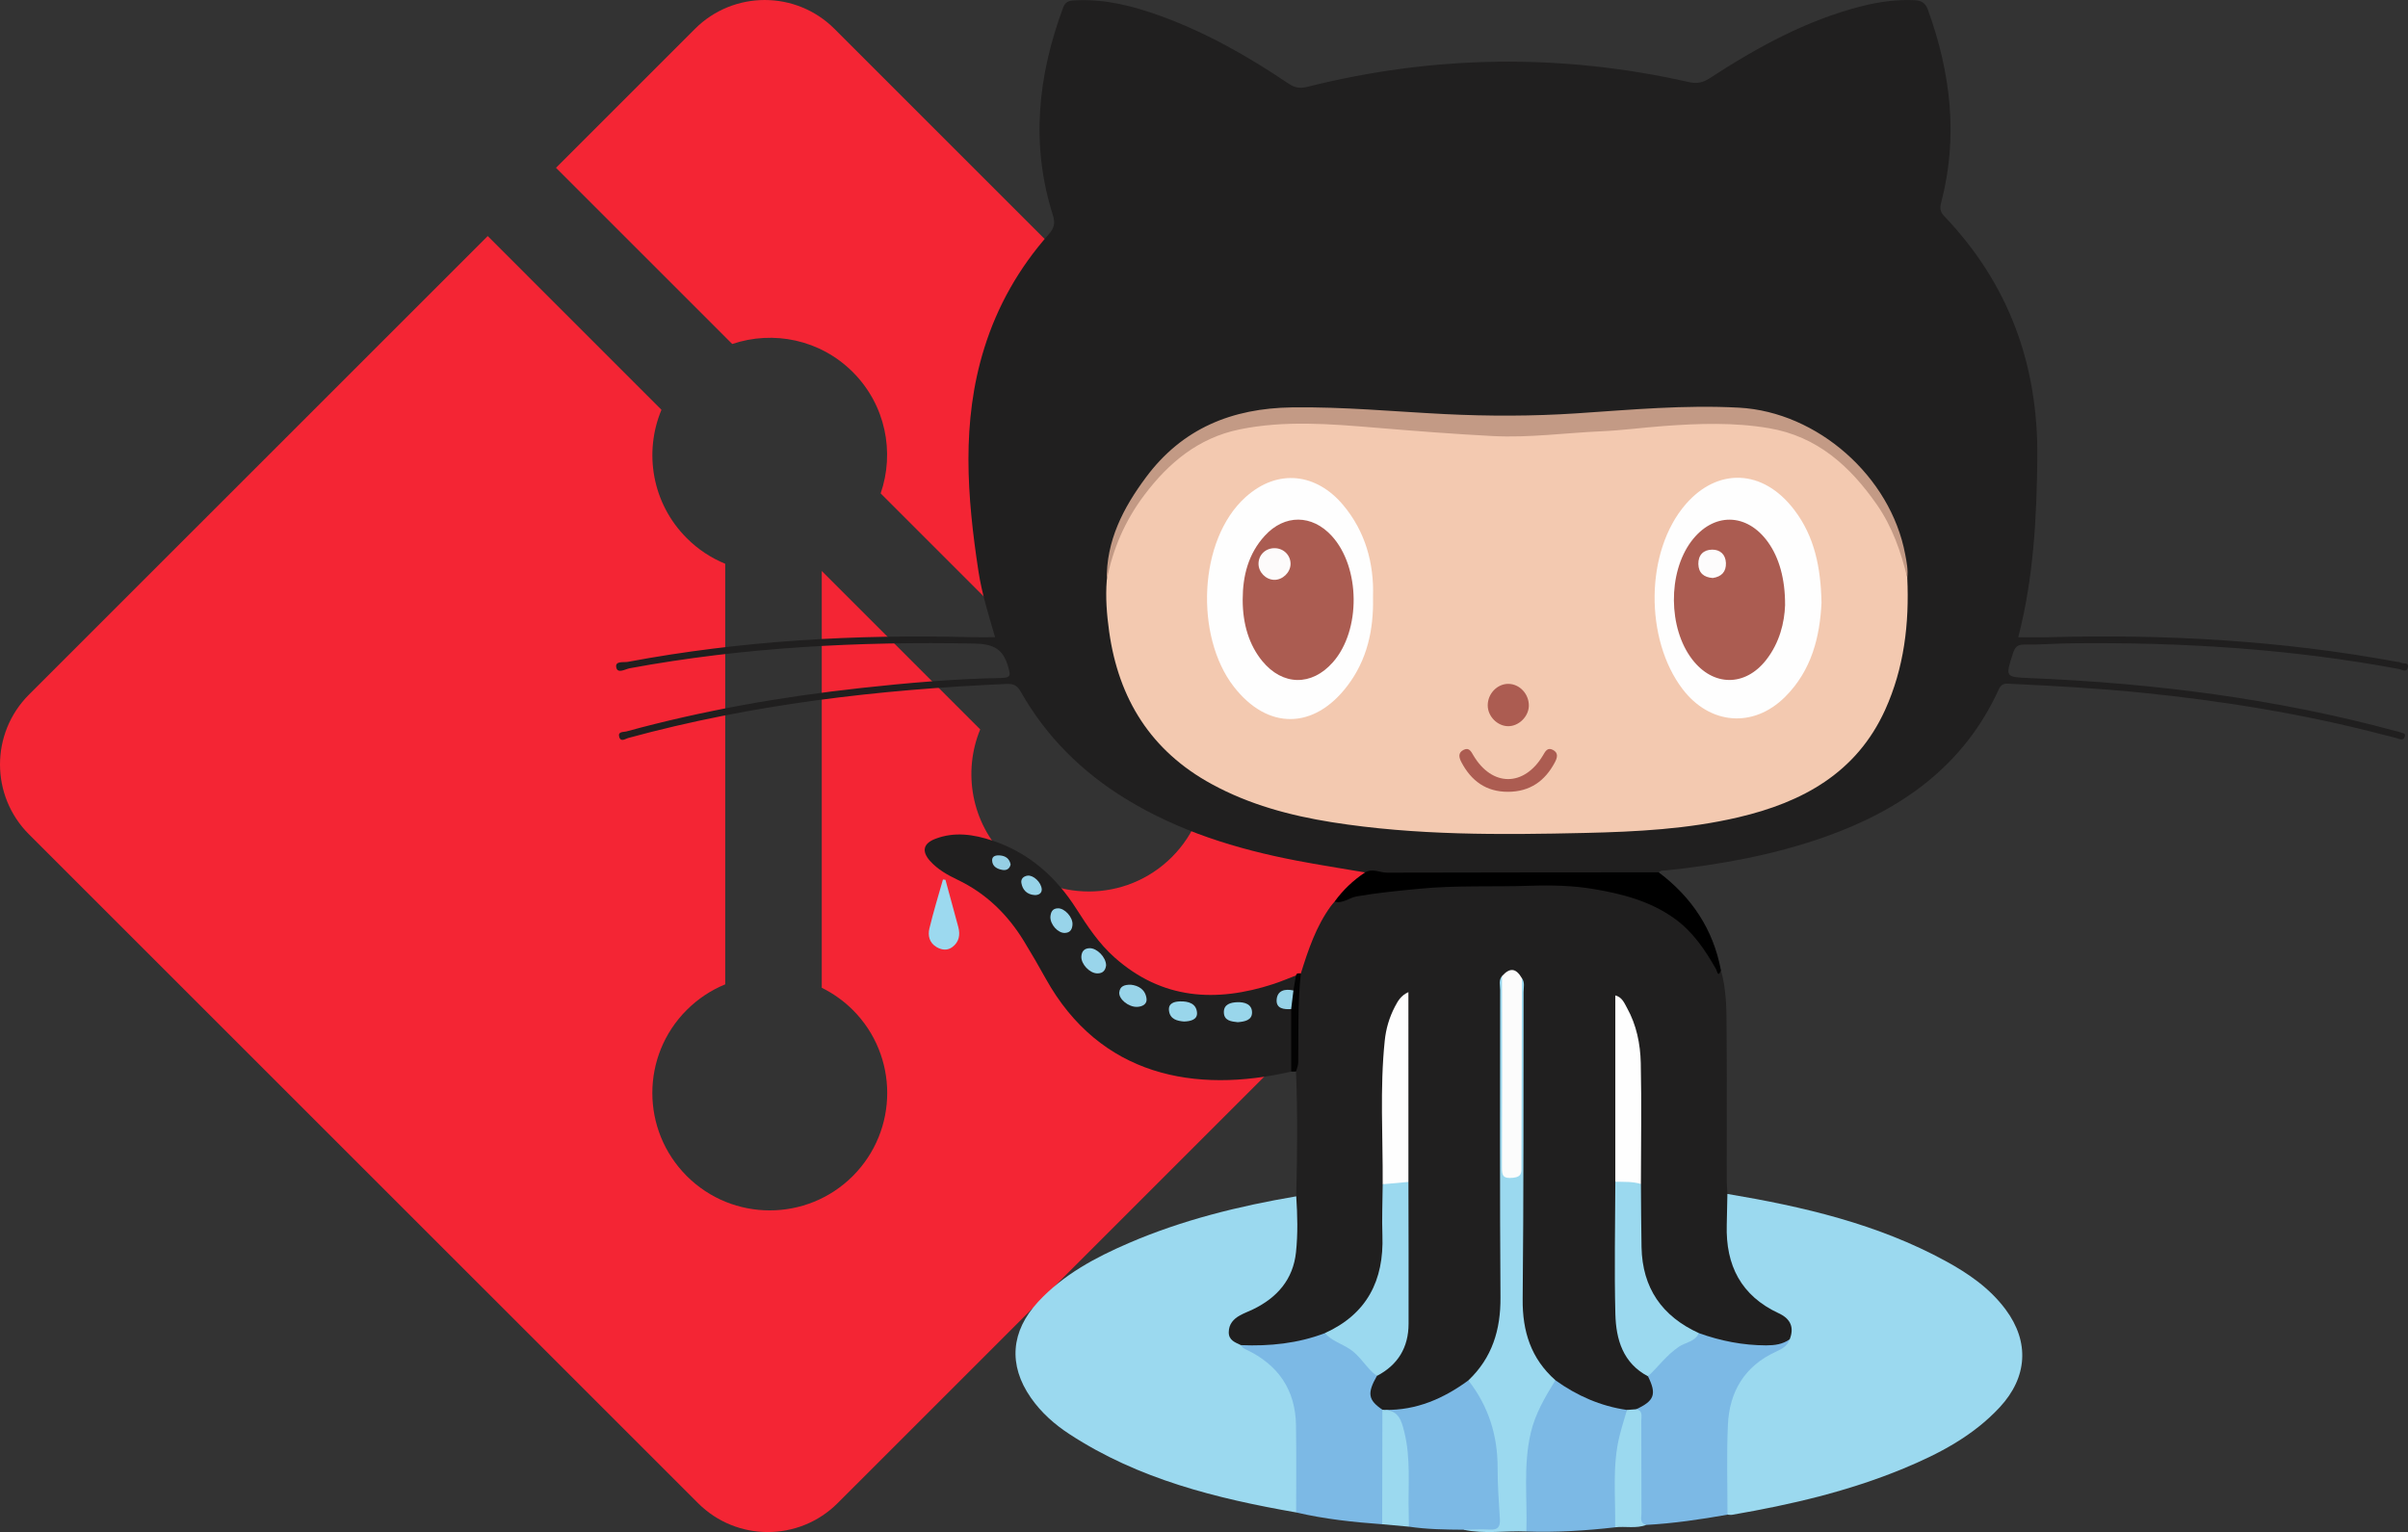 <?xml version="1.0" encoding="utf-8"?>
<!-- Generator: Adobe Illustrator 16.0.0, SVG Export Plug-In . SVG Version: 6.00 Build 0)  -->
<!DOCTYPE svg PUBLIC "-//W3C//DTD SVG 1.1//EN" "http://www.w3.org/Graphics/SVG/1.1/DTD/svg11.dtd">
<svg version="1.1" id="Layer_1" xmlns="http://www.w3.org/2000/svg" xmlns:xlink="http://www.w3.org/1999/xlink" x="0px" y="0px"
	 width="125.703px" height="80px" viewBox="0 0 125.703 80" enable-background="new 0 0 125.703 80" xml:space="preserve">
<rect x="0" y="0" width="125.703" height="80" fill="#333333" stroke="none"/>
<g>
	<path fill="#F42534" d="M78.493,36.437L43.563,1.509c-2.011-2.012-5.273-2.012-7.286,0l-7.253,7.253l9.2,9.201
		c2.139-0.723,4.591-0.238,6.295,1.466c1.714,1.715,2.194,4.188,1.453,6.334l8.868,8.867c2.146-0.74,4.62-0.262,6.334,1.455
		c2.395,2.394,2.395,6.274,0,8.669c-2.396,2.396-6.275,2.396-8.672,0c-1.801-1.802-2.246-4.449-1.333-6.667l-8.271-8.271v21.763
		c0.583,0.289,1.134,0.674,1.621,1.159c2.394,2.394,2.394,6.273,0,8.671c-2.395,2.393-6.276,2.393-8.669,0
		c-2.395-2.398-2.395-6.277,0-8.671c0.592-0.591,1.276-1.039,2.008-1.338V29.438c-0.731-0.299-1.415-0.743-2.008-1.338
		c-1.814-1.813-2.25-4.475-1.32-6.702l-9.07-9.072L1.509,36.275c-2.012,2.014-2.012,5.276,0,7.288L36.44,78.491
		c2.011,2.012,5.272,2.012,7.286,0l34.767-34.766C80.505,41.713,80.505,38.449,78.493,36.437z"/>
</g>
<g>
	<path fill-rule="evenodd" clip-rule="evenodd" fill="#201F1F" d="M71.261,45.556c-1.201-0.206-2.405-0.391-3.602-0.621
		c-3.124-0.602-6.132-1.533-8.871-3.208c-2.305-1.409-4.167-3.252-5.501-5.606c-0.182-0.32-0.367-0.424-0.732-0.408
		c-6.68,0.293-13.29,1.058-19.76,2.823c-0.142,0.038-0.39,0.235-0.471-0.06c-0.08-0.291,0.225-0.24,0.367-0.28
		c4.025-1.102,8.125-1.818,12.271-2.272c2.426-0.265,4.857-0.477,7.297-0.521c0.569-0.01,0.479-0.186,0.359-0.617
		c-0.266-0.93-0.801-1.161-1.749-1.18c-6.041-0.117-12.045,0.19-17.999,1.289c-0.224,0.042-0.628,0.3-0.699-0.039
		c-0.076-0.36,0.381-0.254,0.606-0.296c5.928-1.11,11.912-1.446,17.933-1.288c0.395,0.01,0.79,0.001,1.236,0.001
		c-0.337-1.149-0.691-2.278-0.869-3.445c-0.594-3.897-0.898-7.79,0.302-11.642c0.69-2.22,1.82-4.198,3.354-5.936
		c0.297-0.335,0.365-0.588,0.226-1.029c-1.165-3.673-0.78-7.276,0.542-10.832c0.138-0.372,0.418-0.361,0.704-0.374
		c1.506-0.067,2.936,0.3,4.333,0.803c2.405,0.866,4.608,2.119,6.72,3.544c0.313,0.211,0.584,0.274,0.976,0.176
		c6.624-1.665,13.274-1.757,19.937-0.25c0.436,0.098,0.736,0.019,1.092-0.211c2.469-1.605,5.032-3.02,7.915-3.752
		c0.912-0.232,1.84-0.36,2.786-0.313c0.358,0.018,0.552,0.154,0.68,0.506c1.191,3.291,1.588,6.632,0.688,10.062
		c-0.074,0.283-0.058,0.48,0.166,0.713c3.365,3.524,4.902,7.75,4.854,12.601c-0.031,3.155-0.196,6.289-0.995,9.383
		c0.542,0,1.061,0.013,1.577-0.002c6.104-0.169,12.171,0.171,18.185,1.283c0.062,0.011,0.137,0.001,0.182,0.033
		c0.133,0.094,0.455-0.035,0.397,0.258c-0.059,0.296-0.312,0.116-0.467,0.086c-5.637-1.054-11.331-1.405-17.057-1.344
		c-0.834,0.009-1.668,0.079-2.501,0.067c-0.374-0.005-0.492,0.151-0.594,0.464c-0.401,1.243-0.41,1.233,0.906,1.288
		c6.452,0.265,12.826,1.072,19.072,2.763c0.1,0.027,0.204,0.043,0.3,0.082c0.085,0.034,0.226,0.041,0.184,0.191
		c-0.037,0.134-0.111,0.202-0.277,0.147c-0.276-0.089-0.562-0.15-0.844-0.224c-4.161-1.088-8.391-1.773-12.667-2.203
		c-2.242-0.224-4.49-0.349-6.74-0.455c-0.259-0.012-0.508-0.076-0.668,0.275c-1.811,3.983-5.059,6.289-9.057,7.707
		c-2.686,0.953-5.466,1.454-8.29,1.757c-0.139,0.016-0.296-0.021-0.409,0.104c-0.226,0.248-0.531,0.213-0.816,0.213
		c-4.39,0.006-8.779,0.011-13.17-0.004C72.15,45.76,71.686,45.765,71.261,45.556z"/>
	<path fill-rule="evenodd" clip-rule="evenodd" fill="#201F1F" d="M67.908,50.828c0.385-1.23,0.792-2.45,1.562-3.509
		c0.06-0.083,0.13-0.157,0.196-0.235c1.131-0.621,2.392-0.661,3.626-0.809c1.573-0.189,3.161-0.053,4.735-0.155
		c1.752-0.113,3.489-0.024,5.223,0.162c1.993,0.214,3.803,0.884,5.221,2.391c0.557,0.593,0.906,1.326,1.364,1.987
		c0.286,0.987,0.289,2.005,0.297,3.017c0.021,2.662,0.006,5.325,0.008,7.987c0.001,0.227,0.024,0.455,0.035,0.682
		c0.207,0.196,0.179,0.455,0.181,0.701c0.007,0.561-0.021,1.123,0.008,1.682c0.08,1.469,0.727,2.616,2,3.383
		c0.301,0.182,0.639,0.305,0.904,0.546c0.482,0.44,0.542,0.874,0.193,1.418c-0.682,0.53-1.477,0.345-2.222,0.298
		c-0.888-0.057-1.768-0.229-2.586-0.617c-2.114-0.869-3.097-2.497-3.146-4.733c-0.021-1.083-0.006-2.167-0.004-3.251
		c-0.031-1.892-0.004-3.784-0.016-5.676c-0.006-0.962-0.143-1.907-0.471-2.816c-0.096-0.267-0.183-0.546-0.506-0.835
		c-0.044,3.149,0.008,6.192-0.027,9.233c0.01,2.166,0,4.331,0.006,6.495c0.004,1.416,0.357,2.681,1.579,3.558
		c0.611,0.97,0.43,1.542-0.625,1.979c-0.167,0.047-0.338,0.062-0.511,0.061c-1.48-0.169-2.775-0.782-3.957-1.668
		c-1.123-1.029-1.646-2.278-1.637-3.825c0.027-5.348,0.047-10.698,0.031-16.047c-0.001-0.312,0.021-0.625-0.031-0.932
		c-0.303-0.552-0.445-0.567-0.834-0.085c-0.063,0.291-0.032,0.583-0.033,0.874c-0.017,5.391,0.021,10.782,0.02,16.173
		c0,1.52-0.538,2.8-1.631,3.85c-1.341,1.02-2.794,1.73-4.537,1.649c-0.07-0.005-0.139-0.021-0.206-0.043
		c-0.902-0.568-0.968-1.077-0.262-2.032c1.229-0.754,1.524-1.915,1.506-3.265c-0.03-2.241-0.02-4.483-0.005-6.725
		c-0.028-3.094,0.01-6.189-0.021-9.343c-0.345,0.154-0.413,0.424-0.502,0.663c-0.341,0.906-0.471,1.852-0.478,2.814
		c-0.016,1.976,0.015,3.951-0.014,5.926c-0.007,1.126,0.022,2.253-0.012,3.378c-0.065,2.193-1.093,3.756-3.124,4.634
		c-1.408,0.57-2.875,0.73-4.379,0.606c-0.406-0.107-0.75-0.3-0.799-0.762c-0.053-0.495,0.222-0.829,0.627-1.063
		c0.342-0.198,0.712-0.344,1.054-0.545c1.175-0.693,1.781-1.709,1.774-3.082c-0.002-0.583-0.005-1.167,0.002-1.75
		c0.003-0.247-0.023-0.506,0.181-0.702c0.055-2.172,0.076-4.344-0.011-6.515c-0.092-1.621-0.151-3.24,0.11-4.852
		C67.782,50.999,67.841,50.909,67.908,50.828z"/>
	<path fill-rule="evenodd" clip-rule="evenodd" fill="#9BD9EF" d="M93.425,69.937c0.236-0.59,0.075-1.061-0.562-1.356
		c-1.98-0.917-2.782-2.509-2.723-4.618c0.015-0.539,0.023-1.079,0.034-1.619c3.952,0.663,7.835,1.564,11.39,3.504
		c1.191,0.65,2.303,1.414,3.134,2.53c1.256,1.69,1.147,3.537-0.305,5.104c-1.396,1.505-3.167,2.43-5.018,3.197
		c-2.873,1.191-5.89,1.893-8.948,2.419c-0.08,0.014-0.166-0.003-0.249-0.006c-0.174-0.185-0.166-0.418-0.167-0.645
		c-0.004-1.392-0.027-2.783,0.007-4.173c0.041-1.689,1.223-3.308,2.814-3.906C93.078,70.277,93.262,70.127,93.425,69.937z"/>
	<path fill-rule="evenodd" clip-rule="evenodd" fill="#9BD9EF" d="M67.667,62.469c0.063,0.973,0.09,1.951-0.013,2.918
		c-0.149,1.423-0.985,2.375-2.245,2.984c-0.223,0.108-0.458,0.193-0.675,0.312c-0.345,0.189-0.588,0.46-0.59,0.882
		c-0.004,0.421,0.333,0.531,0.633,0.673c1.893,0.62,3.047,2.21,3.057,4.224c0.006,1.248,0.006,2.497-0.003,3.745
		c-0.001,0.264,0.047,0.547-0.169,0.768c-4.158-0.726-8.221-1.732-11.819-4.078c-0.79-0.514-1.492-1.135-2.033-1.915
		c-1.188-1.712-1.04-3.468,0.379-5.002c1.32-1.427,2.991-2.318,4.735-3.07C61.724,63.703,64.668,62.979,67.667,62.469z"/>
	<path fill-rule="evenodd" clip-rule="evenodd" fill="#201F1F" d="M67.405,55.956c-5.015,1.158-9.976,0.248-12.817-4.857
		c-0.362-0.654-0.738-1.302-1.128-1.941c-0.853-1.401-1.982-2.506-3.477-3.221c-0.526-0.251-1.038-0.539-1.434-0.982
		c-0.446-0.502-0.356-0.909,0.275-1.152c1.006-0.388,2.012-0.232,2.995,0.095c1.899,0.633,3.306,1.89,4.366,3.554
		c0.584,0.916,1.18,1.818,1.999,2.545c2.477,2.201,5.295,2.364,8.301,1.383c0.394-0.129,0.776-0.294,1.165-0.442
		c0.214,0.261,0.075,0.501-0.044,0.742c-0.176,0.264-0.737,0.084-0.698,0.564c0.027,0.347,0.551,0.275,0.629,0.624
		c0.112,0.88,0.036,1.761,0.044,2.641C67.585,55.676,67.517,55.827,67.405,55.956z"/>
	<path fill-rule="evenodd" clip-rule="evenodd" fill="#7CB9E5" d="M93.425,69.937c-0.116,0.35-0.407,0.503-0.715,0.644
		c-1.639,0.75-2.434,2.088-2.511,3.832c-0.068,1.557-0.019,3.12-0.021,4.68c-1.402,0.247-2.811,0.456-4.234,0.534
		c-0.515,0.061-0.437-0.349-0.446-0.618c-0.039-0.955-0.009-1.912-0.018-2.867c-0.006-0.851,0.043-1.705-0.071-2.553
		c0.957-0.44,1.082-0.788,0.621-1.719c0.559-1.137,1.579-1.731,2.655-2.258c1.135,0.409,2.298,0.636,3.51,0.64
		C92.642,70.252,93.054,70.198,93.425,69.937z"/>
	<path fill-rule="evenodd" clip-rule="evenodd" fill="#7CB9E5" d="M67.662,78.975c-0.001-1.516,0.016-3.032-0.008-4.547
		c-0.027-1.86-0.933-3.166-2.6-3.956c-0.118-0.056-0.216-0.118-0.277-0.233c1.499,0.063,2.969-0.086,4.383-0.625
		c1.156,0.441,2.121,1.114,2.717,2.234c-0.516,0.908-0.46,1.255,0.287,1.763c0.197,0.219,0.197,0.492,0.198,0.761
		c0.006,1.489,0.007,2.978-0.001,4.466c-0.001,0.268,0.009,0.544-0.208,0.754C70.644,79.482,69.139,79.323,67.662,78.975z"/>
	<path fill-rule="evenodd" clip-rule="evenodd" fill="#9BD9EF" d="M76.653,72.08c1.242-1.181,1.688-2.639,1.675-4.333
		c-0.037-5.352-0.021-10.704-0.017-16.056c0-0.24-0.088-0.501,0.095-0.721c0.29,0.289,0.209,0.661,0.21,1.005
		c0.007,2.811-0.001,5.621,0.012,8.432c0.002,0.276-0.153,0.76,0.258,0.77c0.479,0.012,0.327-0.497,0.329-0.792
		c0.016-2.769,0.004-5.538,0.014-8.307c0.001-0.343-0.086-0.718,0.219-0.999c0.164,0.225,0.086,0.483,0.086,0.725
		c-0.007,5.345,0.006,10.691-0.047,16.037c-0.016,1.683,0.435,3.105,1.709,4.231c0.079,0.299-0.096,0.517-0.239,0.743
		c-0.751,1.169-1.063,2.466-1.099,3.837c-0.021,0.85,0,1.7-0.006,2.55c-0.002,0.265,0.031,0.544-0.172,0.768
		c-1.094-0.048-2.193,0.146-3.28-0.092c0.335-0.308,0.749-0.179,1.131-0.189c0.377-0.01,0.62-0.127,0.579-0.538
		c-0.146-1.423,0.002-2.869-0.314-4.279c-0.17-0.757-0.467-1.461-0.881-2.119C76.783,72.55,76.587,72.363,76.653,72.08z"/>
	<path fill-rule="evenodd" clip-rule="evenodd" fill="#7CB9E5" d="M79.68,79.971c0.055-1.718-0.172-3.444,0.23-5.154
		c0.238-1.016,0.755-1.877,1.285-2.743c1.126,0.807,2.359,1.353,3.737,1.55c0.116,0.15,0.088,0.319,0.036,0.477
		c-0.514,1.529-0.502,3.109-0.479,4.692c0.004,0.328,0.049,0.671-0.176,0.96C82.773,79.929,81.229,80.025,79.68,79.971z"/>
	<path fill-rule="evenodd" clip-rule="evenodd" fill="#7CB9E5" d="M76.653,72.08c1.047,1.344,1.531,2.869,1.526,4.571
		c-0.001,0.891,0.063,1.783,0.118,2.673c0.023,0.397-0.1,0.573-0.524,0.547c-0.455-0.027-0.916,0.002-1.374,0.007
		c-0.953-0.006-1.906-0.018-2.852-0.16c-0.243-0.255-0.182-0.579-0.193-0.883c-0.033-1.032,0.069-2.068-0.069-3.098
		c-0.111-0.808-0.216-1.619-0.992-2.115C73.938,73.651,75.355,73.032,76.653,72.08z"/>
	<path fill-rule="evenodd" clip-rule="evenodd" d="M89.835,50.659c-0.14,0.426-0.202,0.041-0.244-0.034
		c-0.577-1.02-1.216-1.977-2.196-2.675c-1.256-0.894-2.678-1.267-4.168-1.521c-1.114-0.19-2.254-0.215-3.348-0.177
		c-1.929,0.066-3.861-0.031-5.791,0.157c-1.094,0.106-2.183,0.209-3.266,0.399c-0.395,0.069-0.725,0.388-1.156,0.275
		c0.438-0.608,0.972-1.113,1.595-1.528c0.386-0.23,0.77,0.014,1.154,0.013c4.724-0.012,9.448-0.013,14.173-0.017
		C88.311,46.848,89.433,48.524,89.835,50.659z"/>
	<path fill-rule="evenodd" clip-rule="evenodd" fill="#9BD9EF" d="M84.314,79.752c0.029-1.61-0.164-3.231,0.241-4.821
		c0.112-0.439,0.25-0.872,0.377-1.308c0.159-0.012,0.317-0.023,0.477-0.035c0.367,0.07,0.271,0.363,0.271,0.593
		c0.006,1.614,0,3.227,0.008,4.84c0.001,0.227-0.109,0.523,0.257,0.604C85.414,79.833,84.855,79.687,84.314,79.752z"/>
	<path fill-rule="evenodd" clip-rule="evenodd" fill="#9BD9EF" d="M72.293,73.623c0.717,0.042,0.864,0.549,1.012,1.136
		c0.355,1.415,0.191,2.849,0.233,4.274c0.007,0.229,0.006,0.458,0.01,0.686c-0.465-0.042-0.93-0.084-1.395-0.127
		c0.003-1.994,0.007-3.988,0.011-5.981C72.206,73.614,72.249,73.618,72.293,73.623z"/>
	<path fill-rule="evenodd" clip-rule="evenodd" fill="#9CD9EF" d="M49.355,45.941c0.223,0.818,0.442,1.636,0.667,2.454
		c0.114,0.416,0.048,0.79-0.304,1.056c-0.255,0.192-0.547,0.166-0.822,0.006c-0.385-0.223-0.467-0.603-0.379-0.974
		c0.205-0.86,0.468-1.706,0.707-2.557C49.269,45.93,49.312,45.936,49.355,45.941z"/>
	<path fill-rule="evenodd" clip-rule="evenodd" fill="#030303" d="M67.405,55.956c-0.001-1.088-0.002-2.176-0.004-3.265
		c-0.242-0.358-0.137-0.673,0.118-0.97c0.044-0.262,0.087-0.523,0.132-0.785c0.038-0.147,0.157-0.103,0.257-0.109
		c-0.169,1.546-0.118,3.1-0.136,4.651c-0.002,0.159-0.074,0.317-0.116,0.476C67.573,55.955,67.49,55.956,67.405,55.956z"/>
	<path fill-rule="evenodd" clip-rule="evenodd" fill="#F3C9B0" d="M99.564,30.173c0.11,2.38-0.164,4.706-1.155,6.893
		c-1.495,3.295-4.315,4.826-7.659,5.61c-2.632,0.618-5.313,0.756-8.003,0.818c-4.419,0.102-8.835,0.136-13.219-0.56
		c-2.189-0.348-4.312-0.92-6.274-1.99c-3.168-1.727-4.862-4.445-5.354-7.968c-0.124-0.888-0.196-1.781-0.124-2.679
		c0.278-2.81,1.754-4.929,3.875-6.659c1.438-1.174,3.171-1.553,4.964-1.642c2.334-0.116,4.659,0.111,6.983,0.318
		c2.967,0.264,5.931,0.372,8.913,0.09c2.713-0.257,5.432-0.54,8.168-0.423c2.221,0.096,4.235,0.738,5.837,2.338
		C98.141,25.941,99.343,27.809,99.564,30.173z"/>
	<path fill-rule="evenodd" clip-rule="evenodd" fill="#C39A85" d="M99.564,30.173c-0.329-1.356-0.78-2.663-1.586-3.82
		c-1.397-2.007-3.111-3.565-5.632-3.994c-1.819-0.31-3.644-0.248-5.471-0.115c-1.095,0.08-2.187,0.229-3.284,0.277
		c-1.887,0.084-3.771,0.347-5.663,0.249c-2.05-0.107-4.096-0.268-6.142-0.438c-2.357-0.195-4.729-0.392-7.083,0.092
		c-2.136,0.44-3.687,1.73-4.963,3.421c-1.003,1.331-1.653,2.817-1.965,4.453c-0.03-2.06,0.854-3.768,2.042-5.367
		c1.899-2.562,4.5-3.614,7.623-3.658c2.672-0.038,5.324,0.217,7.986,0.35c2.287,0.114,4.581,0.112,6.874-0.039
		c2.825-0.187,5.649-0.452,8.486-0.296c4.095,0.225,7.903,3.589,8.668,7.649C99.533,29.348,99.614,29.753,99.564,30.173z"/>
	<path fill-rule="evenodd" clip-rule="evenodd" fill="#9BD9EF" d="M71.877,71.847c-0.549-0.394-0.846-1.033-1.429-1.41
		c-0.427-0.276-0.938-0.429-1.288-0.824c2.198-0.995,3.089-2.751,3.005-5.1c-0.032-0.891,0.008-1.784,0.015-2.675
		c0.432-0.219,0.87-0.362,1.344-0.123c0.004,2.472,0.014,4.943,0.007,7.415C73.527,70.36,72.976,71.275,71.877,71.847z"/>
	<path fill-rule="evenodd" clip-rule="evenodd" fill="#9BD9EF" d="M88.686,69.612c-0.199,0.454-0.698,0.477-1.047,0.713
		c-0.629,0.426-1.068,1.034-1.608,1.544c-1.313-0.691-1.671-1.93-1.705-3.249c-0.06-2.304-0.008-4.61-0.002-6.916
		c0.472-0.259,0.92-0.258,1.336,0.118c0.01,1.101,0.009,2.203,0.032,3.303C85.734,67.255,86.761,68.736,88.686,69.612z"/>
	<path fill-rule="evenodd" clip-rule="evenodd" fill="#FEFEFE" d="M73.523,61.716c-0.448,0.041-0.896,0.082-1.344,0.123
		c0.016-2.498-0.152-4.998,0.107-7.492c0.063-0.625,0.239-1.226,0.532-1.783c0.148-0.283,0.307-0.579,0.704-0.758
		C73.523,55.156,73.523,58.436,73.523,61.716z"/>
	<path fill-rule="evenodd" clip-rule="evenodd" fill="#FEFEFE" d="M85.659,61.824c-0.437-0.134-0.889-0.105-1.336-0.118
		c0-3.229,0-6.458,0-9.729c0.357,0.095,0.468,0.396,0.609,0.65c0.498,0.895,0.698,1.885,0.72,2.883
		C85.698,57.613,85.662,59.719,85.659,61.824z"/>
	<path fill-rule="evenodd" clip-rule="evenodd" fill="#FCFCFC" d="M79.447,51.08c-0.009,3.265-0.018,6.53-0.026,9.796
		c-0.001,0.316,0.047,0.579-0.444,0.626c-0.504,0.049-0.575-0.099-0.574-0.548c0.016-3.328,0.006-6.656,0.004-9.984
		C78.82,50.512,79.135,50.545,79.447,51.08z"/>
	<path fill-rule="evenodd" clip-rule="evenodd" fill="#99D5EB" d="M57.741,50.407c-0.03,0.245-0.152,0.43-0.47,0.421
		c-0.393-0.011-0.844-0.489-0.822-0.883c0.016-0.266,0.152-0.425,0.431-0.432C57.259,49.502,57.736,49.978,57.741,50.407z"/>
	<path fill-rule="evenodd" clip-rule="evenodd" fill="#98D4E9" d="M59.036,51.42c0.393,0.042,0.756,0.248,0.816,0.726
		c0.036,0.286-0.212,0.423-0.502,0.431c-0.441,0.011-0.962-0.409-0.921-0.765C58.465,51.501,58.689,51.413,59.036,51.42z"/>
	<path fill-rule="evenodd" clip-rule="evenodd" fill="#99D6EB" d="M61.807,53.341c-0.341-0.029-0.732-0.107-0.784-0.573
		c-0.043-0.388,0.284-0.471,0.589-0.478c0.424-0.009,0.842,0.106,0.875,0.595C62.51,53.232,62.174,53.331,61.807,53.341z"/>
	<path fill-rule="evenodd" clip-rule="evenodd" fill="#99D6EB" d="M64.613,53.377c-0.333-0.036-0.713-0.073-0.725-0.508
		c-0.012-0.432,0.356-0.524,0.702-0.537c0.378-0.013,0.77,0.102,0.769,0.539C65.358,53.282,64.965,53.347,64.613,53.377z"/>
	<path fill-rule="evenodd" clip-rule="evenodd" fill="#98D4EA" d="M54.832,47.875c0.022-0.247,0.103-0.44,0.399-0.445
		c0.347-0.005,0.774,0.458,0.756,0.843c-0.013,0.248-0.115,0.436-0.405,0.443C55.225,48.725,54.822,48.277,54.832,47.875z"/>
	<path fill-rule="evenodd" clip-rule="evenodd" fill="#97D3E8" d="M54.382,46.445c0.003,0.19-0.151,0.311-0.394,0.291
		c-0.379-0.031-0.609-0.266-0.67-0.63c-0.035-0.211,0.106-0.352,0.323-0.382C53.933,45.683,54.363,46.065,54.382,46.445z"/>
	<path fill-rule="evenodd" clip-rule="evenodd" fill="#97D3E8" d="M67.52,51.721c-0.04,0.324-0.08,0.647-0.118,0.97
		c-0.377,0.026-0.788-0.019-0.759-0.483C66.675,51.716,67.078,51.62,67.52,51.721z"/>
	<path fill-rule="evenodd" clip-rule="evenodd" fill="#95CFE4" d="M52.757,45.141c-0.053,0.232-0.214,0.317-0.416,0.286
		c-0.279-0.044-0.536-0.175-0.55-0.492c-0.011-0.242,0.209-0.283,0.405-0.267C52.492,44.691,52.698,44.834,52.757,45.141z"/>
	<path fill-rule="evenodd" clip-rule="evenodd" fill="#FEFEFE" d="M95.087,31.479c-0.088,1.751-0.499,3.517-1.907,4.916
		c-1.657,1.645-3.929,1.449-5.347-0.414c-1.969-2.585-1.977-7.183,0.171-9.658c1.636-1.886,4.009-1.882,5.673,0.318
		C94.726,28.025,95.05,29.638,95.087,31.479z"/>
	<path fill-rule="evenodd" clip-rule="evenodd" fill="#FEFEFE" d="M71.674,31.179c0.04,1.723-0.313,3.285-1.336,4.631
		c-1.744,2.298-4.167,2.322-5.932,0.044c-2.034-2.623-1.862-7.668,0.617-9.897c1.698-1.526,3.714-1.226,5.085,0.406
		C71.279,27.756,71.734,29.422,71.674,31.179z"/>
	<path fill-rule="evenodd" clip-rule="evenodd" fill="#AC5C51" d="M78.726,41.346c-1.146,0.004-1.923-0.567-2.44-1.551
		c-0.129-0.247-0.18-0.491,0.118-0.64c0.292-0.146,0.396,0.099,0.515,0.298c0.975,1.641,2.645,1.638,3.627-0.008
		c0.12-0.202,0.229-0.438,0.519-0.288c0.297,0.154,0.233,0.402,0.106,0.644C80.652,40.787,79.863,41.341,78.726,41.346z"/>
	<path fill-rule="evenodd" clip-rule="evenodd" fill="#AC5C51" d="M78.721,37.92c-0.559-0.008-1.057-0.518-1.058-1.084
		c-0.003-0.615,0.5-1.135,1.086-1.126c0.59,0.01,1.073,0.536,1.06,1.153C79.795,37.425,79.277,37.928,78.721,37.92z"/>
	<path fill-rule="evenodd" clip-rule="evenodd" fill="#AB5C51" d="M93.185,31.604c-0.032,0.897-0.283,1.959-0.993,2.863
		c-1.102,1.402-2.767,1.381-3.854-0.034c-1.255-1.629-1.278-4.52-0.052-6.162c1.142-1.528,2.898-1.511,4.009,0.039
		C92.871,29.116,93.193,30.224,93.185,31.604z"/>
	<path fill-rule="evenodd" clip-rule="evenodd" fill="#AB5C51" d="M64.871,31.31c0.002-1.246,0.295-2.398,1.157-3.338
		c1.033-1.127,2.464-1.112,3.492,0.012c1.498,1.637,1.53,4.928,0.063,6.594c-1.111,1.264-2.631,1.237-3.695-0.065
		C65.215,33.688,64.869,32.602,64.871,31.31z"/>
	<path fill-rule="evenodd" clip-rule="evenodd" fill="#FDFCFC" d="M89.409,30.182c-0.46-0.034-0.741-0.26-0.752-0.731
		c-0.009-0.475,0.276-0.747,0.722-0.75c0.415-0.004,0.699,0.25,0.718,0.694C90.115,29.86,89.863,30.116,89.409,30.182z"/>
	<path fill-rule="evenodd" clip-rule="evenodd" fill="#FDFBFB" d="M67.37,29.456c-0.007,0.437-0.415,0.83-0.852,0.822
		c-0.444-0.008-0.827-0.404-0.821-0.851c0.007-0.461,0.375-0.81,0.849-0.802C67.014,28.631,67.378,28.999,67.37,29.456z"/>
</g>
</svg>
